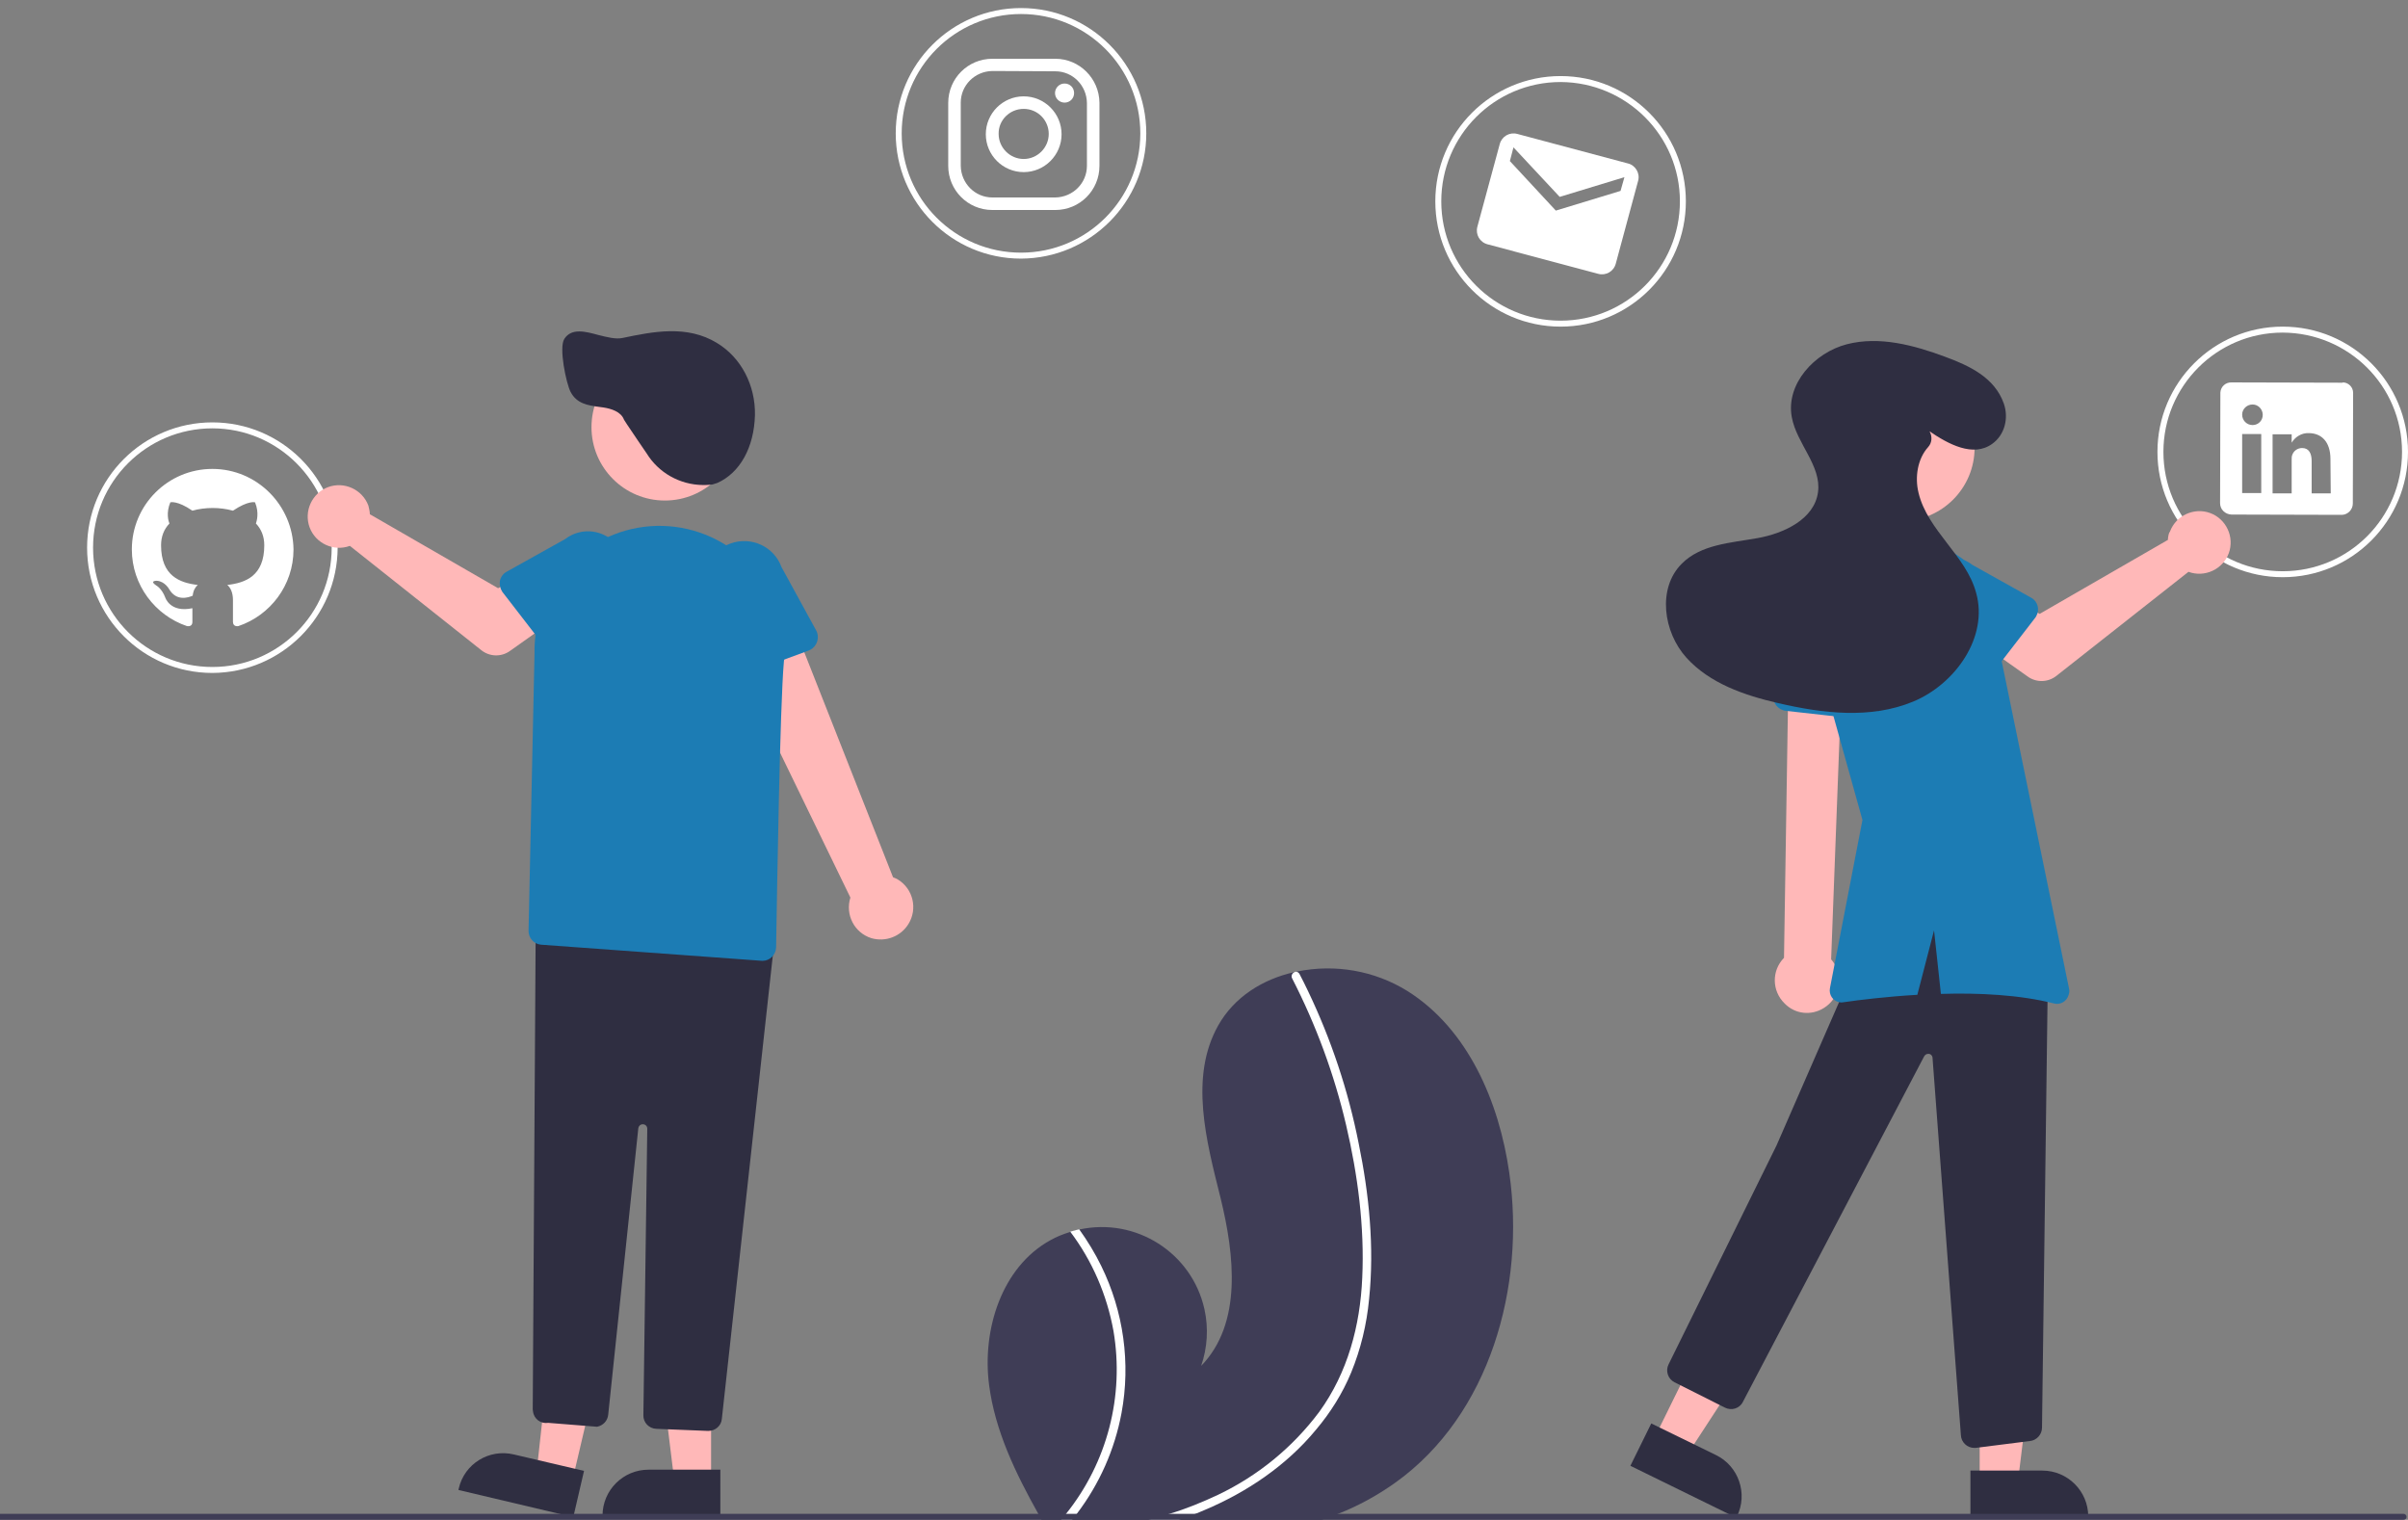 <?xml version="1.0" encoding="utf-8"?>
<!-- Generator: Adobe Illustrator 23.0.1, SVG Export Plug-In . SVG Version: 6.00 Build 0)  -->
<svg version="1.1" id="ae72d77f-f397-4021-826a-c0dbbd2dad22"
	 xmlns="http://www.w3.org/2000/svg" xmlns:xlink="http://www.w3.org/1999/xlink" x="0px" y="0px" viewBox="0 0 807.3 509.5"
	 style="enable-background:new 0 0 807.3 509.5;" xml:space="preserve">
<rect x="0" y="0" width="807.3" height="509.5" fill="#808080" stroke="none"/>
<style type="text/css">
	.st0{fill:#3F3D56;}
	.st1{fill:#FFFFFF;}
	.st2{fill:#FFB8B8;}
	.st3{fill:#2F2E41;}
	.st4{fill:#1C7CB4;}
</style>
<path class="st0" d="M468,496.9c-6,4.3-12.5,7.9-19.4,10.6c-1.8,0.7-3.6,1.4-5.5,2h-93.9c-0.4-0.7-0.8-1.3-1.1-2
	c-7.6-13.6-14.5-27.8-16.5-43.2c-2.4-18.5,4.2-39.5,20.5-48.5c2.1-1.2,4.4-2.1,6.7-2.8c1-0.3,2-0.5,3-0.8c19-4.2,37.8,7.8,42,26.7
	c1.4,6.3,1,12.9-1.1,19c13.8-14.2,11.2-37.1,6.5-56.3c-4.8-19.2-10.5-40.5-0.8-57.8c5.4-9.6,14.9-15.5,25.5-17.9
	c0.3-0.1,0.7-0.1,1-0.2c12.7-2.6,25.9-0.3,36.9,6.5c20.4,12.8,30.8,37.2,34.2,61C511.5,431.5,499.4,474.3,468,496.9z"/>
<path class="st1" d="M369.2,424.4c7.5,15.3,9.9,32.6,6.8,49.3c-2.3,12.3-7.4,23.8-15,33.8c-0.5,0.7-1,1.3-1.6,2h-3.7
	c0.6-0.7,1.1-1.3,1.7-2c13.8-17.2,19.6-39.5,15.9-61.3c-2.2-12.1-7.1-23.5-14.5-33.3c1-0.3,2-0.5,3-0.8
	C364.6,416,367.1,420.1,369.2,424.4z"/>
<path class="st1" d="M459,435.5c-0.8,8.5-2.8,16.8-6,24.6c-2.9,7-6.9,13.4-11.8,19.2c-9.9,12-23.1,20.9-37.3,26.9
	c-1,0.4-2.1,0.9-3.1,1.3c-1.8,0.7-3.7,1.4-5.6,2H385c2.4-0.6,4.8-1.3,7.1-2c5.6-1.7,11-3.9,16.3-6.4c13.4-6.4,25-15.9,33.9-27.8
	c9.5-13.1,13.7-28.8,14.4-44.9c0.8-17.1-1.5-34.6-5.4-51.2c-4-17.1-10.1-33.6-18.1-49.2c-0.4-0.7-0.1-1.6,0.6-2
	c0.3-0.2,0.6-0.3,1-0.2c0.3,0.1,0.6,0.3,0.8,0.6c1,1.9,2,3.9,2.9,5.8c7.8,16.3,13.5,33.4,17,51.1C459,400.3,460.8,418.1,459,435.5z"
	/>
<path class="st1" d="M71.2,225.6c-23.2,0-42-18.8-42-42s18.8-42,42-42s42,18.8,42,42C113.1,206.8,94.3,225.5,71.2,225.6z
	 M71.2,143.6c-22.1,0-40,17.9-40,40s17.9,40,40,40s40-17.9,40-40C111.1,161.5,93.2,143.6,71.2,143.6z"/>
<path class="st1" d="M342.3,86.7c-23.2,0-42-18.8-42-42s18.8-42,42-42s42,18.8,42,42C384.3,67.8,365.5,86.6,342.3,86.7z M342.3,4.7
	c-22.1,0-40,17.9-40,40s17.9,40,40,40s40-17.9,40-40S364.4,4.7,342.3,4.7z"/>
<path class="st1" d="M523.2,109.5c-23.2,0-42-18.8-42-42s18.8-42,42-42s42,18.8,42,42S546.4,109.5,523.2,109.5z M523.2,27.5
	c-22.1,0-40,17.9-40,40s17.9,40,40,40c22.1,0,40-17.9,40-40C563.2,45.5,545.3,27.6,523.2,27.5z"/>
<path class="st1" d="M765.3,193.5c-23.2,0-42-18.8-42-42s18.8-42,42-42s42,18.8,42,42S788.5,193.5,765.3,193.5z M765.3,111.5
	c-22.1,0-40,17.9-40,40s17.9,40,40,40s40-17.9,40-40S787.4,111.6,765.3,111.5z"/>
<polygon class="st2" points="554.6,482.2 565.7,487.6 591.7,447.7 575.5,439.7 "/>
<path class="st3" d="M553.6,477.2l21.7,10.6l0,0c7.6,3.7,10.8,13,7,20.6l0,0l-0.2,0.4l-35.5-17.4L553.6,477.2z"/>
<polygon class="st2" points="663.7,501 676,501 681.8,453.7 663.7,453.7 "/>
<path class="st3" d="M660.6,493h24.1l0,0c8.5,0,15.4,6.9,15.4,15.4l0,0v0.5h-39.5V493z"/>
<circle class="st2" cx="637.4" cy="150.1" r="24.6"/>
<path class="st3" d="M661.9,485.4c-2.4,0-4.4-1.9-4.5-4.3l-9.5-126.4c0-0.8-0.7-1.5-1.5-1.4c-0.5,0-1,0.3-1.3,0.8L584.3,470
	c-1.1,2.2-3.8,3-6,1.9l-16.9-8.5c-2.2-1.1-3.1-3.8-2-6l36.2-73.4l24-55c9.3-18.2,19.1-27.7,30.1-28.8c11.3-1.1,23.3,6.6,36.8,23.7
	l0.1,0.1v0.2l-2,154.4c0,2.3-1.8,4.3-4.1,4.5l-18.2,2.3C662.2,485.4,662,485.4,661.9,485.4z"/>
<path class="st2" d="M611.5,337.9c5-3.1,6.6-9.7,3.5-14.8c-0.3-0.5-0.7-1-1.1-1.5l3.7-97.9l-18,2.2l-1.5,95.2
	c-4.2,4.3-4.1,11.1,0.2,15.3C601.8,340,607.2,340.6,611.5,337.9L611.5,337.9z"/>
<path class="st4" d="M622.9,241l-24.2-2.7c-2.6-0.3-4.5-2.7-4.2-5.3c0-0.2,0.1-0.5,0.1-0.7l6.2-23.4c0.9-7.3,7.5-12.6,14.9-11.7
	c7.3,0.9,12.5,7.5,11.7,14.8l0.8,24.2c0.1,2.7-2,4.9-4.7,5C623.3,241.1,623.1,241.1,622.9,241L622.9,241z"/>
<path class="st2" d="M727,179.4c-0.1,0.5-0.2,1.1-0.2,1.6l-43,24.8l-10.4-6l-11.1,14.6l17.5,12.4c2.9,2.1,6.8,2,9.6-0.2l44.3-34.9
	c5.4,2,11.5-0.8,13.5-6.2S746.4,174,741,172s-11.5,0.8-13.5,6.2C727.2,178.6,727.1,179,727,179.4L727,179.4z"/>
<path class="st4" d="M682.4,207l-13.9,18c-1.5,2-4.3,2.3-6.3,0.8c-0.2-0.1-0.3-0.3-0.5-0.4L646,209.1c-5.4-4.2-6.4-12.1-2.2-17.5
	s12.1-6.4,17.5-2.2l19.7,11c2.2,1.2,2.9,4,1.7,6.1C682.6,206.7,682.5,206.9,682.4,207L682.4,207z"/>
<path class="st4" d="M693.7,331.6L667,201.8c-2.6-12.8-14.9-21.3-27.9-19.1l-8.9,1.5c-6.2,1-11.8,4.5-15.5,9.7l0,0
	c-5.9,8.2-7.7,18.6-5,28.3l14.7,52.7l-10.9,56.4c-0.4,2.2,1,4.3,3.2,4.7c0.4,0.1,0.9,0.1,1.3,0c5.5-0.8,14.5-1.9,24.8-2.5l5.6-21.6
	l2.3,21.3c12.7-0.4,26.5,0.3,37.9,3.2c2.1,0.6,4.3-0.7,4.9-2.8C693.8,332.8,693.8,332.2,693.7,331.6z"/>
<path class="st3" d="M646.9,144.6c6.3,4.3,14.6,8.8,21,4.2c4.2-3,5.6-8.6,3.9-13.5c-3.1-8.8-11.6-12.7-19.7-15.7
	c-10.5-3.9-22-7-32.9-4.2s-20.5,13.3-18.5,24.4c1.6,8.9,10,16.3,8.8,25.2c-1.2,9-11.3,13.8-20.3,15.4s-19,2.1-25.4,8.6
	c-8.2,8.2-6.2,22.9,1.6,31.5s19.4,12.6,30.7,15.2c15,3.5,31.1,5.4,45.3-0.5s25.3-21.7,21.1-36.5c-1.7-6.3-5.8-11.5-9.8-16.7
	s-8-10.5-9.5-16.8c-1.3-5.3-0.3-11.4,3.2-15.3C647.7,148.5,647.9,146.4,646.9,144.6L646.9,144.6z"/>
<path class="st1" d="M353.8,23.9c5.8,0,10.5,4.7,10.6,10.6v21.1c0,5.8-4.7,10.5-10.6,10.6h-21.1c-5.8,0-10.5-4.7-10.6-10.6V34.4
	c0-5.8,4.7-10.5,10.6-10.6L353.8,23.9 M353.8,19.7h-21.1c-8.2,0-14.8,6.6-14.8,14.8v21.1c0,8.2,6.6,14.8,14.8,14.8h21.1
	c8.2,0,14.8-6.6,14.8-14.8V34.4C368.5,26.3,361.9,19.7,353.8,19.7z"/>
<path class="st1" d="M356.9,34.4c-1.7,0-3.2-1.4-3.2-3.2c0-1.7,1.4-3.2,3.2-3.2s3.2,1.4,3.2,3.2C360.1,33,358.7,34.4,356.9,34.4
	L356.9,34.4z"/>
<path class="st1" d="M343.2,36.5c4.7,0,8.4,3.8,8.4,8.4s-3.8,8.4-8.4,8.4s-8.4-3.8-8.4-8.4C334.7,40.3,338.5,36.5,343.2,36.5
	L343.2,36.5 M343.2,32.3c-7,0-12.7,5.7-12.7,12.7s5.7,12.7,12.7,12.7S355.9,52,355.9,45l0,0C355.9,38,350.2,32.3,343.2,32.3
	L343.2,32.3z"/>
<polygon class="st2" points="191.9,496.3 179.9,493.5 185.1,446.1 202.7,450.3 "/>
<path class="st3" d="M192.2,508.6l-38.5-9.1l0.1-0.5c1.9-8.3,10.2-13.4,18.5-11.4l0,0l0,0l23.5,5.5L192.2,508.6z"/>
<polygon class="st2" points="238.4,496.7 226.1,496.7 220.3,449.4 238.4,449.4 "/>
<path class="st3" d="M241.5,508.6H202v-0.5c0-8.5,6.9-15.4,15.4-15.4l0,0l0,0h24.1V508.6z"/>
<path class="st2" d="M304.6,309.7c3.1-5.1,1.5-11.7-3.5-14.8c-0.5-0.3-1.1-0.6-1.7-0.8l-35.9-91l-20,12.1l41.6,85.7
	c-1.8,5.7,1.3,11.8,7,13.6C296.8,315.9,302,314,304.6,309.7L304.6,309.7z"/>
<path class="st4" d="M271.1,218.1l-22.8,8.4c-2.5,0.9-5.3-0.4-6.2-2.8c-0.1-0.2-0.1-0.4-0.2-0.7l-5-23.7c-2.5-6.9,1.1-14.6,8-17.1
	s14.6,1,17.1,7.9l11.6,21.2c1.3,2.3,0.4,5.3-1.9,6.5C271.5,217.9,271.3,218,271.1,218.1L271.1,218.1z"/>
<path class="st3" d="M237.5,479.7c-0.1,0-0.1,0-0.2,0L220,479c-2.4-0.1-4.4-2.1-4.3-4.6l1.3-96c0-0.8-0.6-1.5-1.5-1.5
	c-0.8,0-1.4,0.6-1.5,1.3l-10.1,96.1c-0.2,2-1.7,3.6-3.7,4h-0.1l-16.3-1.3c-2.5,0.4-4.8-1.3-5.1-3.8c0-0.2-0.1-0.5-0.1-0.7l1-162.8
	l80.1,5.1L242,475.7C241.8,478,239.8,479.7,237.5,479.7z"/>
<circle class="st2" cx="222.9" cy="143.2" r="24.6"/>
<path class="st4" d="M255.7,322.1c-0.1,0-0.2,0-0.3,0l-74-5.4c-2.4-0.2-4.2-2.2-4.2-4.6l2-92.9c-0.5-23.1,17.8-42.3,40.9-42.9
	c23.1-0.5,42.3,17.8,42.9,40.9c0,1.6,0,3.1-0.2,4.7c-1.3,14.3-2.3,76.9-2.6,95.7C260.1,320.1,258.1,322.1,255.7,322.1z"/>
<path class="st2" d="M123.8,170.8c0.1,0.5,0.2,1.1,0.2,1.6l43,24.8l10.4-6l11.1,14.6L171,218.2c-2.9,2.1-6.8,2-9.6-0.2l-44.1-35
	c-5.4,2-11.5-0.8-13.5-6.2s0.8-11.5,6.2-13.5c5.4-2,11.5,0.8,13.5,6.2C123.6,169.9,123.7,170.3,123.8,170.8L123.8,170.8z"/>
<path class="st4" d="M167.6,194.7c0.3-1.3,1.1-2.4,2.2-3l19.7-11c5.5-4.2,13.3-3.2,17.5,2.3c4.2,5.4,3.2,13.2-2.2,17.5l-15.7,16.3
	c-1.7,1.8-4.6,1.8-6.4,0.1c-0.2-0.2-0.3-0.3-0.4-0.5l-13.9-18C167.7,197.3,167.4,196,167.6,194.7z"/>
<path class="st3" d="M235.6,162.6c-7.7-0.1-14.8-4.1-18.8-10.6c-0.2-0.3-1.4-2.1-2.8-4.1c-3.8-5.6-4.7-7-4.8-7.2
	c-1-2.7-4.3-3.7-6.9-4.1c-0.5-0.1-1-0.1-1.5-0.2c-3.6-0.5-7.4-1-9.5-5c-1.5-2.9-4-14.9-2.1-17.8c2.4-3.7,7-2.5,11.4-1.3
	c2.8,0.7,5.8,1.5,8.1,1c10.1-2.1,21.6-4.5,31.7,1.7c8.1,4.9,12.9,14.2,12.7,24.2c-0.3,10.8-5,19.3-12.6,22.7l-1.6,0.5l-0.9,0.1
	C237.3,162.6,236.4,162.6,235.6,162.6z"/>
<path class="st1" d="M785.3,128.3l-37.1-0.1c-2-0.1-3.7,1.4-3.8,3.4l0,0l-0.1,37.1c0,2.1,1.7,3.7,3.8,3.8l37.1,0.1
	c2-0.1,3.6-1.8,3.6-3.8l0.1-37.1c0-1.9-1.5-3.4-3.3-3.5C785.4,128.3,785.3,128.3,785.3,128.3z M758.1,165.3h-6.4v-19.8h6.4V165.3z
	 M755.2,142.5L755.2,142.5c-2,0-3.5-1.6-3.5-3.5s1.6-3.4,3.5-3.4s3.4,1.6,3.4,3.5C758.6,141,757.1,142.5,755.2,142.5z M781.4,165.4
	H775v-10.8c0-2.6-0.9-4.4-3.2-4.4c-1.5,0-2.8,0.9-3.3,2.3c-0.2,0.5-0.2,1-0.2,1.6v11.3h-6.4v-19.8h6.4v2.8c1.2-2,3.4-3.3,5.7-3.2
	c4.2,0,7.3,2.8,7.3,8.7L781.4,165.4z"/>
<path class="st0" d="M806.8,508.5c0,0.6-0.4,1-1,1h-806c-0.6,0-1-0.4-1-1s0.4-1,1-1h806C806.4,507.5,806.8,508,806.8,508.5z"/>
<g>
	<path class="st1" d="M71.2,157.2c-14.9,0-27,12.1-27,27c0,11.9,7.8,22.1,18.5,25.7c1.4,0.2,1.8-0.6,1.8-1.4c0-0.6,0-2.3,0-4.6
		c-7.5,1.6-9.1-3.6-9.1-3.6c-1.2-3.1-3-4-3-4c-2.5-1.7,0.2-1.6,0.2-1.6c2.7,0.2,4.1,2.8,4.1,2.8c2.4,4.1,6.3,2.9,7.9,2.2
		c0.2-1.8,0.9-2.9,1.7-3.6c-6-0.7-12.3-3-12.3-13.3c0-3,1-5.4,2.8-7.3c-0.3-0.7-1.2-3.5,0.3-7.1c0,0,2.3-0.7,7.4,2.8
		c2.1-0.6,4.5-0.9,6.8-0.9s4.6,0.3,6.8,0.9c5.2-3.5,7.4-2.8,7.4-2.8c1.5,3.6,0.5,6.5,0.3,7.1c1.8,1.9,2.8,4.3,2.8,7.3
		c0,10.3-6.3,12.6-12.4,13.3c1,0.8,1.9,2.5,1.9,5c0,3.6,0,6.5,0,7.4c0,0.7,0.4,1.6,1.8,1.4c10.7-3.6,18.5-13.7,18.5-25.7
		C98.2,169.3,86.1,157.2,71.2,157.2z"/>
</g>
<g>
	<path class="st1" d="M543.3,64l-21.7,6.6L506.2,54l1.2-4.6L522.9,66l21.7-6.6 M545.8,54.8l-37.1-9.9c-2.6-0.7-5.2,0.8-5.9,3.4
		L495.3,76c-0.7,2.6,0.8,5.2,3.4,5.9l37.1,9.9c2.6,0.7,5.2-0.8,5.9-3.4l7.5-27.8C549.9,58.1,548.3,55.4,545.8,54.8z"/>
</g>
</svg>
